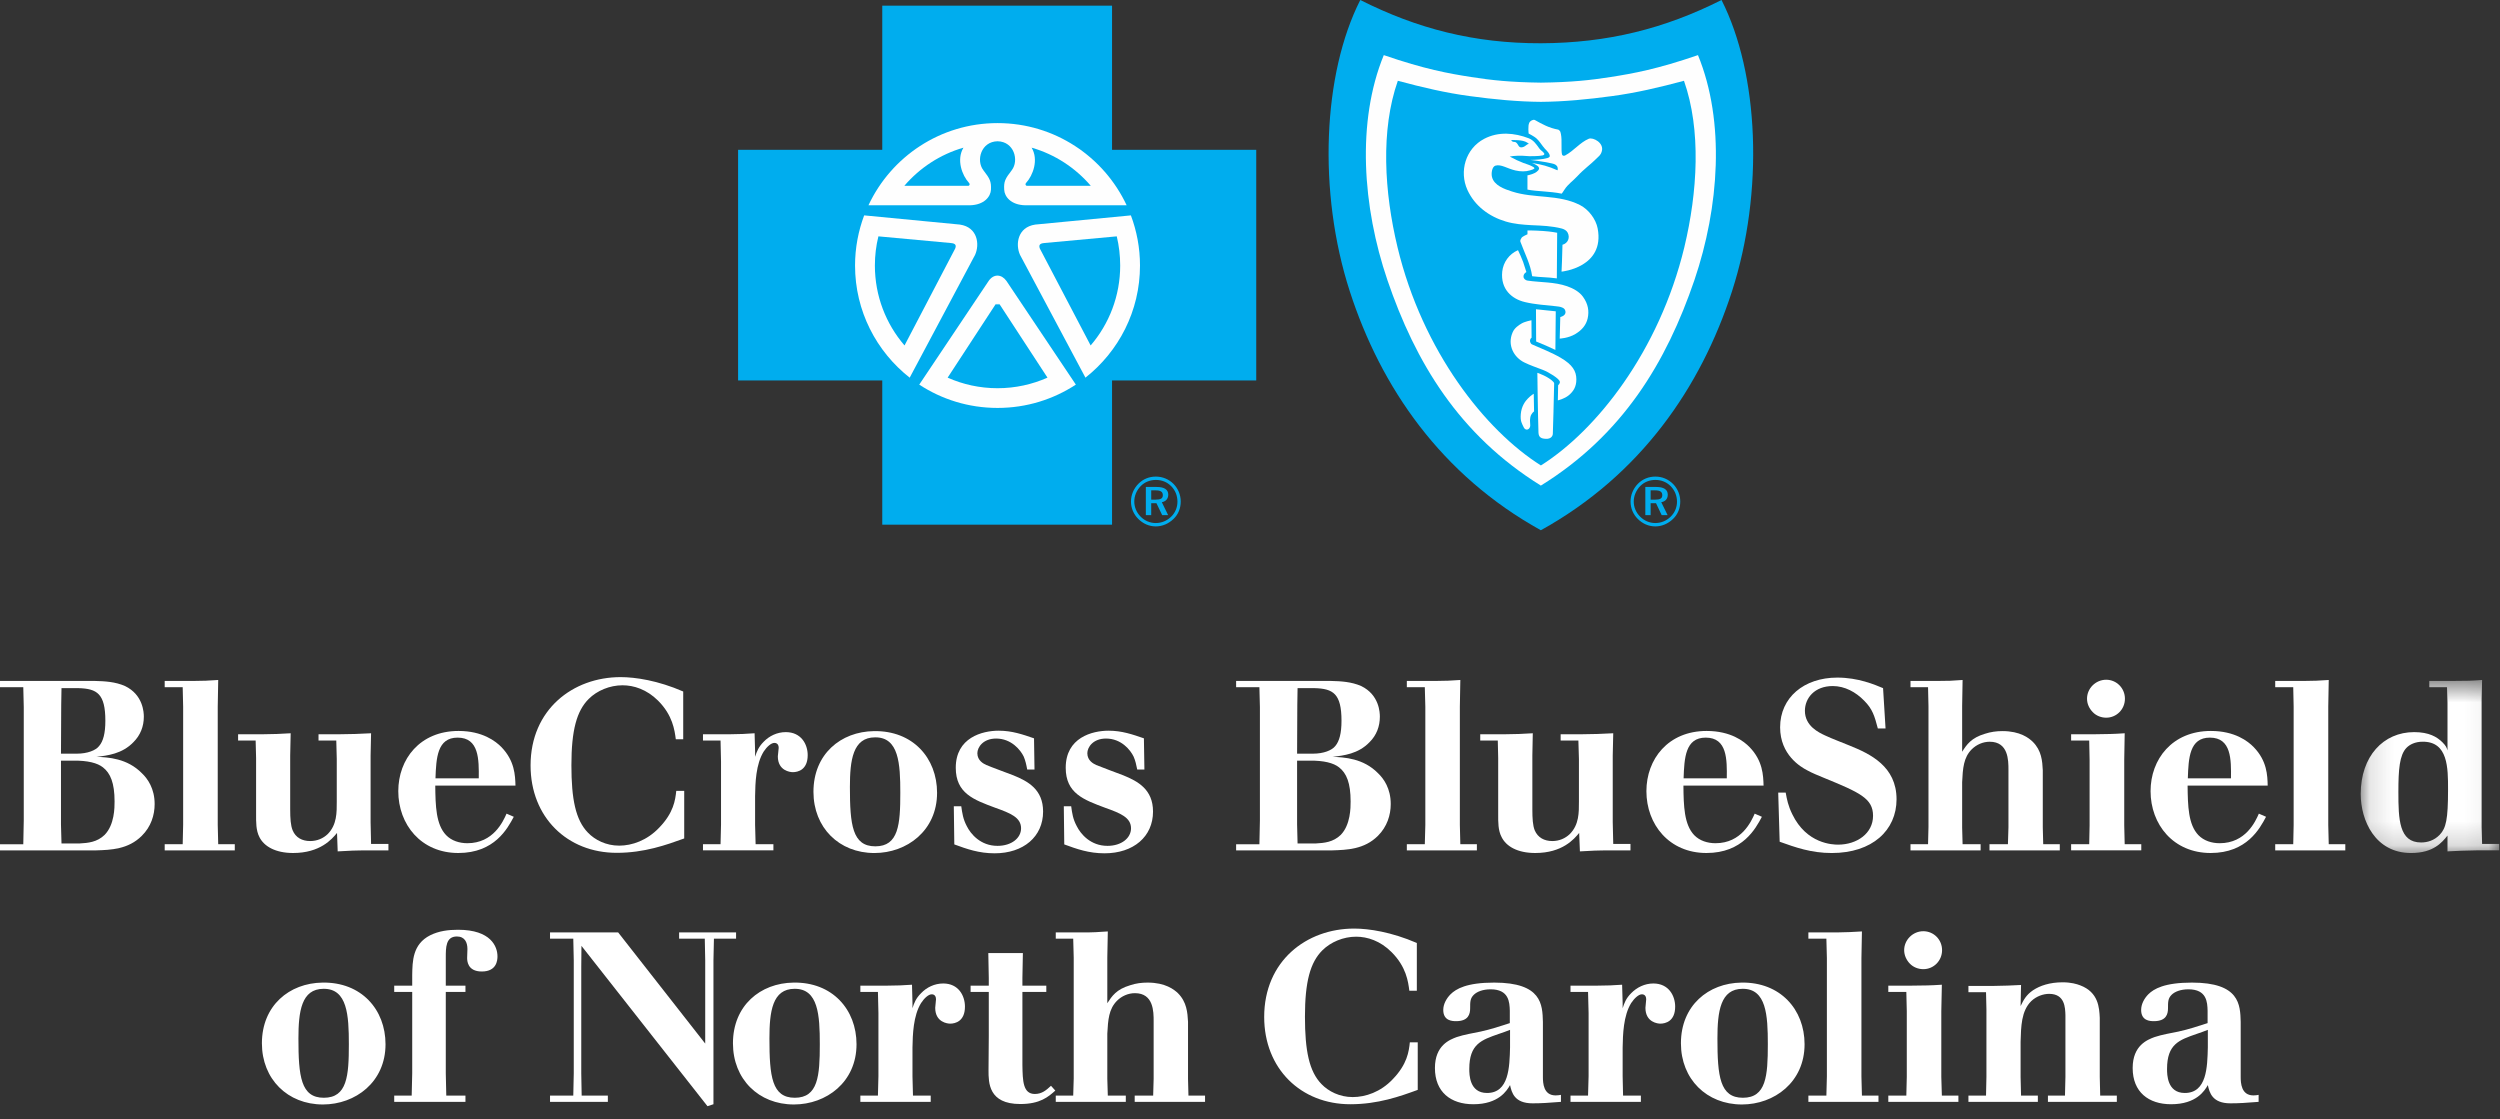 <?xml version="1.0" encoding="UTF-8"?>
<svg width="105px" height="47px" viewBox="0 0 105 47" version="1.1" xmlns="http://www.w3.org/2000/svg" xmlns:xlink="http://www.w3.org/1999/xlink">
    <rect x="0" y="0" width="105" height="47" fill="#333333" stroke="none"/>
    <!-- Generator: Sketch 61.2 (89653) - https://sketch.com -->
    <title>centered-inverse-blue</title>
    <desc>Created with Sketch.</desc>
    <defs>
        <polygon id="path-1" points="0.123 0.559 5.938 0.559 5.938 7.827 0.123 7.827"></polygon>
    </defs>
    <g id="ID-Card" stroke="none" stroke-width="1" fill="none" fill-rule="evenodd">
        <g id="centered-inverse-blue">
            <path d="M2.561,31.947 L2.561,34.628 L2.583,35.425 L3.346,35.425 C3.699,35.405 4.075,35.373 4.394,35.065 C4.812,34.639 4.812,33.914 4.812,33.661 C4.812,32.884 4.637,32.473 4.324,32.229 C4.092,32.046 3.689,31.939 3.076,31.947 L2.561,31.947 Z M2.583,28.902 L2.571,29.599 L2.561,31.654 L3.228,31.654 C3.67,31.654 4.023,31.516 4.163,31.333 C4.336,31.131 4.425,30.797 4.425,30.273 C4.425,29.133 4.075,28.924 3.297,28.902 L2.583,28.902 Z M2.79776202e-14,28.6 L3.993,28.6 C4.394,28.61 4.839,28.632 5.252,28.814 C6.021,29.186 6.041,29.94 6.041,30.102 C6.041,30.506 5.899,30.877 5.605,31.17 C5.13,31.666 4.506,31.735 4.053,31.787 C4.547,31.806 5.341,31.848 5.957,32.473 C6.2,32.703 6.495,33.117 6.495,33.77 C6.495,34.237 6.342,34.722 5.957,35.103 C5.385,35.676 4.656,35.696 4.033,35.716 L2.79776202e-14,35.716 L2.79776202e-14,35.458 L0.978,35.458 L0.998,34.458 L0.998,29.698 L0.978,28.863 L2.79776202e-14,28.863 L2.79776202e-14,28.6 Z" id="Fill-1" fill="#FFFFFF"></path>
            <path d="M8.105,28.6 C8.581,28.593 8.722,28.593 9.165,28.559 L9.145,29.679 L9.145,34.65 L9.165,35.457 L9.861,35.457 L9.861,35.716 L6.917,35.716 L6.917,35.457 L7.673,35.457 L7.692,34.65 L7.692,29.679 L7.673,28.862 L6.917,28.862 L6.917,28.6 L8.105,28.6 Z" id="Fill-3" fill="#FFFFFF"></path>
            <path d="M11.031,30.839 C11.553,30.83 11.714,30.83 12.208,30.797 L12.188,31.735 L12.188,33.992 C12.188,34.377 12.208,34.669 12.29,34.871 C12.418,35.182 12.692,35.324 13.026,35.324 C13.319,35.324 13.572,35.214 13.763,35.032 C14.155,34.638 14.144,34.116 14.144,33.669 L14.144,31.877 L14.124,31.101 L13.378,31.101 L13.378,30.839 L14.245,30.839 C14.828,30.83 15.002,30.83 15.585,30.797 L15.565,31.735 L15.565,34.53 L15.585,35.445 L16.314,35.445 L16.314,35.716 L15.545,35.716 C14.9,35.716 14.669,35.729 14.183,35.758 L14.155,34.983 C13.941,35.244 13.449,35.826 12.31,35.826 C11.566,35.826 11.09,35.546 10.897,35.161 C10.747,34.879 10.756,34.515 10.756,34.215 L10.756,31.837 L10.737,31.101 L10,31.101 L10,30.839 L11.031,30.839 Z" id="Fill-5" fill="#FFFFFF"></path>
            <path d="M20.108,32.691 C20.116,31.906 20.126,30.98 19.219,30.98 C18.363,30.98 18.32,31.837 18.29,32.691 L20.108,32.691 Z M21.579,34.305 C21.315,34.799 20.773,35.826 19.248,35.826 C17.683,35.826 16.728,34.628 16.728,33.228 C16.728,31.888 17.633,30.7 19.26,30.7 C20.264,30.7 20.82,31.131 21.064,31.382 C21.617,31.957 21.637,32.563 21.65,32.995 L18.281,32.995 C18.29,33.852 18.31,34.628 18.735,35.074 C18.966,35.315 19.302,35.415 19.631,35.415 C20.718,35.415 21.132,34.501 21.275,34.173 L21.579,34.305 Z" id="Fill-7" fill="#FFFFFF"></path>
            <path d="M28.737,35.215 C27.989,35.485 27.064,35.819 25.903,35.819 C23.827,35.819 22.284,34.327 22.284,32.148 C22.284,29.801 24.062,28.439 26.065,28.439 C26.681,28.439 27.629,28.579 28.695,29.043 L28.695,31.049 L28.384,31.049 C28.334,30.667 28.252,30.039 27.639,29.427 C27.163,28.955 26.621,28.782 26.146,28.782 C25.613,28.782 25.077,29.003 24.725,29.356 C24.221,29.86 23.999,30.667 23.999,32.139 C23.999,33.558 24.173,34.439 24.696,34.974 C24.986,35.275 25.45,35.517 26.005,35.517 C26.537,35.517 27.172,35.305 27.688,34.76 C28.294,34.134 28.362,33.601 28.403,33.217 L28.737,33.217 L28.737,35.215 Z" id="Fill-9" fill="#FFFFFF"></path>
            <path d="M31.736,35.457 L32.483,35.457 L32.483,35.715 L29.525,35.715 L29.525,35.457 L30.263,35.457 L30.283,34.638 L30.283,31.989 L30.263,31.101 L29.525,31.101 L29.525,30.839 L30.655,30.839 C31.121,30.83 31.273,30.83 31.693,30.797 L31.714,31.564 L31.714,31.786 C31.785,31.564 31.857,31.372 32.076,31.152 C32.311,30.909 32.639,30.749 33.003,30.749 C33.651,30.749 33.923,31.261 33.923,31.715 C33.923,32.33 33.519,32.431 33.297,32.431 C33.196,32.431 32.669,32.379 32.669,31.766 C32.669,31.715 32.705,31.463 32.705,31.411 C32.705,31.202 32.55,31.202 32.523,31.202 C32.389,31.202 32.209,31.362 32.076,31.564 C31.743,32.097 31.723,32.884 31.714,33.438 L31.714,34.638 L31.736,35.457 Z" id="Fill-11" fill="#FFFFFF"></path>
            <path d="M35.696,33.056 C35.696,34.638 35.796,35.546 36.764,35.546 C37.742,35.546 37.813,34.629 37.813,33.298 C37.813,32.078 37.753,30.959 36.754,30.969 C35.818,30.969 35.696,31.927 35.696,33.056 M39.357,33.298 C39.357,34.89 38.086,35.827 36.725,35.827 C35.24,35.827 34.165,34.759 34.165,33.256 C34.165,31.673 35.311,30.727 36.704,30.707 C38.338,30.678 39.357,31.837 39.357,33.298" id="Fill-13" fill="#FFFFFF"></path>
            <path d="M40.373,33.862 C40.415,34.154 40.446,34.396 40.606,34.699 C40.766,35.022 41.178,35.526 41.894,35.526 C42.492,35.526 42.885,35.193 42.885,34.79 C42.885,34.333 42.441,34.154 41.795,33.924 C40.9,33.591 40.142,33.321 40.142,32.246 C40.142,30.98 41.253,30.689 41.947,30.689 C42.502,30.689 42.956,30.847 43.429,31.01 L43.449,32.321 L43.143,32.321 C43.107,32.119 43.065,31.939 42.996,31.776 C42.865,31.503 42.479,31.019 41.837,31.019 C41.293,31.019 41.049,31.383 41.049,31.636 C41.049,31.947 41.312,32.077 41.424,32.129 C41.582,32.2 42.379,32.493 42.56,32.563 C43.176,32.814 43.81,33.155 43.81,34.086 C43.81,35.142 42.984,35.839 41.774,35.839 C41.111,35.839 40.606,35.658 40.081,35.465 L40.06,33.862 L40.373,33.862 Z" id="Fill-15" fill="#FFFFFF"></path>
            <path d="M44.99,33.862 C45.029,34.154 45.061,34.396 45.224,34.699 C45.384,35.022 45.797,35.526 46.514,35.526 C47.108,35.526 47.503,35.193 47.503,34.79 C47.503,34.333 47.055,34.154 46.41,33.924 C45.52,33.591 44.76,33.321 44.76,32.246 C44.76,30.98 45.868,30.689 46.565,30.689 C47.117,30.689 47.571,30.847 48.044,31.01 L48.065,32.321 L47.764,32.321 C47.725,32.119 47.683,31.939 47.611,31.776 C47.479,31.503 47.098,31.019 46.452,31.019 C45.909,31.019 45.668,31.383 45.668,31.636 C45.668,31.947 45.927,32.077 46.038,32.129 C46.202,32.2 46.995,32.493 47.177,32.563 C47.792,32.814 48.427,33.155 48.427,34.086 C48.427,35.142 47.602,35.839 46.391,35.839 C45.726,35.839 45.224,35.658 44.699,35.465 L44.68,33.862 L44.99,33.862 Z" id="Fill-17" fill="#FFFFFF"></path>
            <path d="M54.478,31.947 L54.478,34.628 L54.498,35.425 L55.265,35.425 C55.62,35.405 55.992,35.373 56.312,35.065 C56.726,34.639 56.726,33.914 56.726,33.661 C56.726,32.884 56.554,32.473 56.241,32.229 C56.01,32.046 55.608,31.939 54.994,31.947 L54.478,31.947 Z M54.498,28.902 L54.487,29.599 L54.478,31.654 L55.145,31.654 C55.587,31.654 55.939,31.516 56.082,31.333 C56.253,31.131 56.343,30.797 56.343,30.273 C56.343,29.133 55.992,28.924 55.215,28.902 L54.498,28.902 Z M51.917,28.6 L55.909,28.6 C56.312,28.61 56.756,28.632 57.171,28.814 C57.937,29.186 57.954,29.94 57.954,30.102 C57.954,30.506 57.817,30.877 57.522,31.17 C57.049,31.666 56.424,31.735 55.969,31.787 C56.461,31.806 57.261,31.848 57.875,32.473 C58.118,32.703 58.411,33.117 58.411,33.77 C58.411,34.237 58.256,34.722 57.875,35.103 C57.301,35.676 56.574,35.696 55.948,35.716 L51.917,35.716 L51.917,35.458 L52.895,35.458 L52.916,34.458 L52.916,29.698 L52.895,28.863 L51.917,28.863 L51.917,28.6 Z" id="Fill-19" fill="#FFFFFF"></path>
            <path d="M60.274,28.6 C60.751,28.593 60.891,28.593 61.334,28.559 L61.314,29.679 L61.314,34.65 L61.334,35.457 L62.029,35.457 L62.029,35.716 L59.087,35.716 L59.087,35.457 L59.842,35.457 L59.864,34.65 L59.864,29.679 L59.842,28.862 L59.087,28.862 L59.087,28.6 L60.274,28.6 Z" id="Fill-21" fill="#FFFFFF"></path>
            <path d="M63.201,30.839 C63.723,30.83 63.885,30.83 64.377,30.797 L64.359,31.735 L64.359,33.992 C64.359,34.377 64.377,34.669 64.457,34.871 C64.589,35.182 64.862,35.324 65.196,35.324 C65.488,35.324 65.737,35.214 65.93,35.032 C66.325,34.638 66.315,34.116 66.315,33.669 L66.315,31.877 L66.292,31.101 L65.547,31.101 L65.547,30.839 L66.414,30.839 C66.999,30.83 67.171,30.83 67.756,30.797 L67.735,31.735 L67.735,34.53 L67.756,35.445 L68.48,35.445 L68.48,35.716 L67.712,35.716 C67.069,35.716 66.837,35.729 66.356,35.758 L66.325,34.983 C66.111,35.244 65.619,35.826 64.48,35.826 C63.732,35.826 63.261,35.546 63.069,35.161 C62.916,34.879 62.924,34.515 62.924,34.215 L62.924,31.837 L62.907,31.101 L62.17,31.101 L62.17,30.839 L63.201,30.839 Z" id="Fill-23" fill="#FFFFFF"></path>
            <path d="M72.525,32.691 C72.535,31.906 72.548,30.98 71.64,30.98 C70.78,30.98 70.741,31.837 70.711,32.691 L72.525,32.691 Z M73.999,34.305 C73.738,34.799 73.193,35.826 71.67,35.826 C70.106,35.826 69.149,34.628 69.149,33.228 C69.149,31.888 70.057,30.7 71.678,30.7 C72.689,30.7 73.243,31.131 73.485,31.382 C74.039,31.957 74.057,32.563 74.07,32.995 L70.704,32.995 C70.711,33.852 70.733,34.628 71.155,35.074 C71.387,35.315 71.719,35.415 72.052,35.415 C73.142,35.415 73.553,34.501 73.697,34.173 L73.999,34.305 Z" id="Fill-25" fill="#FFFFFF"></path>
            <path d="M74.999,33.288 C75.051,33.581 75.102,33.842 75.274,34.194 C75.877,35.445 76.976,35.475 77.199,35.475 C77.993,35.475 78.668,35.001 78.668,34.265 C78.668,33.532 78.114,33.288 76.592,32.664 C76.35,32.563 76.119,32.473 75.897,32.35 C75.631,32.211 74.765,31.707 74.765,30.546 C74.765,29.297 75.767,28.459 77.166,28.459 C78.044,28.459 78.731,28.752 79.089,28.902 L79.193,30.595 L78.869,30.595 C78.731,30.071 78.648,29.782 78.295,29.428 C77.944,29.067 77.479,28.814 76.976,28.814 C76.209,28.814 75.806,29.325 75.806,29.853 C75.806,30.496 76.392,30.766 76.651,30.888 C76.995,31.048 77.337,31.17 77.68,31.313 C78.557,31.666 79.655,32.19 79.655,33.57 C79.655,34.871 78.638,35.827 76.934,35.827 C76.067,35.827 75.401,35.587 74.746,35.353 L74.685,33.288 L74.999,33.288 Z" id="Fill-27" fill="#FFFFFF"></path>
            <path d="M81.341,28.6 C81.855,28.6 81.976,28.593 82.429,28.559 L82.41,29.658 L82.41,31.574 C82.601,31.272 82.792,30.991 83.365,30.819 C83.608,30.739 83.85,30.706 84.101,30.706 C84.849,30.706 85.213,30.998 85.374,31.153 C85.748,31.522 85.778,31.966 85.797,32.35 L85.797,34.749 L85.815,35.457 L86.511,35.457 L86.511,35.716 L83.559,35.716 L83.559,35.457 L84.333,35.457 L84.355,34.749 L84.355,32.329 C84.355,31.938 84.355,31.153 83.567,31.153 C83.286,31.153 83.014,31.272 82.811,31.473 C82.47,31.815 82.437,32.271 82.41,32.854 L82.41,34.749 L82.429,35.457 L83.186,35.457 L83.186,35.716 L80.241,35.716 L80.241,35.457 L80.978,35.457 L80.996,34.741 L80.996,29.658 L80.978,28.862 L80.241,28.862 L80.241,28.6 L81.341,28.6 Z" id="Fill-29" fill="#FFFFFF"></path>
            <path d="M87.655,29.346 C87.655,28.912 88.017,28.549 88.461,28.549 C88.892,28.549 89.247,28.901 89.247,29.346 C89.247,29.793 88.892,30.143 88.461,30.143 C88.25,30.143 88.039,30.061 87.898,29.911 C87.747,29.759 87.655,29.559 87.655,29.346 L87.655,29.346 Z M87.957,30.839 C88.541,30.831 88.742,30.831 89.237,30.797 L89.218,31.907 L89.218,34.669 L89.237,35.457 L89.934,35.457 L89.934,35.715 L86.987,35.715 L86.987,35.457 L87.747,35.457 L87.763,34.669 L87.763,31.907 L87.747,31.101 L86.987,31.101 L86.987,30.839 L87.957,30.839 Z" id="Fill-31" fill="#FFFFFF"></path>
            <path d="M93.701,32.691 C93.71,31.906 93.722,30.98 92.815,30.98 C91.958,30.98 91.917,31.837 91.889,32.691 L93.701,32.691 Z M95.174,34.305 C94.912,34.799 94.368,35.826 92.847,35.826 C91.282,35.826 90.324,34.628 90.324,33.228 C90.324,31.888 91.233,30.7 92.856,30.7 C93.863,30.7 94.416,31.131 94.659,31.382 C95.215,31.957 95.233,32.563 95.243,32.995 L91.879,32.995 C91.889,33.852 91.906,34.628 92.331,35.074 C92.564,35.315 92.896,35.415 93.227,35.415 C94.318,35.415 94.73,34.501 94.872,34.173 L95.174,34.305 Z" id="Fill-33" fill="#FFFFFF"></path>
            <path d="M96.748,28.6 C97.222,28.593 97.365,28.593 97.807,28.559 L97.787,29.679 L97.787,34.65 L97.807,35.457 L98.503,35.457 L98.503,35.716 L95.559,35.716 L95.559,35.457 L96.316,35.457 L96.333,34.65 L96.333,29.679 L96.316,28.862 L95.559,28.862 L95.559,28.6 L96.748,28.6 Z" id="Fill-35" fill="#FFFFFF"></path>
            <g id="Group-39" transform="translate(99.027, 28)">
                <mask id="mask-2" fill="white">
                    <use xlink:href="#path-1"></use>
                </mask>
                <g id="Clip-38"></g>
                <path d="M2.043,3.411 C1.754,3.715 1.705,4.309 1.705,5.257 C1.705,6.418 1.732,7.384 2.66,7.384 C2.914,7.384 3.205,7.305 3.438,7.064 C3.708,6.78 3.791,6.427 3.791,5.155 C3.791,4.247 3.791,3.141 2.721,3.152 C2.408,3.152 2.178,3.271 2.043,3.411 L2.043,3.411 Z M4.004,0.599 C4.588,0.599 4.767,0.593 5.221,0.559 L5.201,1.376 L5.201,6.741 L5.221,7.445 L5.939,7.445 L5.939,7.715 L4.99,7.715 C4.424,7.729 4.245,7.729 3.768,7.758 L3.768,7.094 C3.537,7.384 3.175,7.827 2.238,7.827 C0.727,7.827 0.123,6.457 0.123,5.349 C0.123,3.766 1.071,2.749 2.367,2.749 C2.993,2.749 3.326,2.949 3.558,3.179 C3.7,3.322 3.732,3.393 3.768,3.516 L3.768,1.519 L3.747,0.862 L3.003,0.862 L3.003,0.599 L4.004,0.599 Z" id="Fill-37" fill="#FFFFFF" mask="url(#mask-2)"></path>
            </g>
            <path d="M12.534,43.617 C12.534,45.201 12.634,46.106 13.6,46.106 C14.581,46.106 14.652,45.19 14.652,43.859 C14.652,42.642 14.59,41.523 13.591,41.53 C12.655,41.53 12.534,42.486 12.534,43.617 M16.192,43.859 C16.192,45.45 14.924,46.388 13.561,46.388 C12.08,46.388 11,45.322 11,43.818 C11,42.236 12.15,41.288 13.543,41.269 C15.176,41.24 16.192,42.399 16.192,43.859" id="Fill-40" fill="#FFFFFF"></path>
            <path d="M19.632,39.859 C19.632,39.583 19.523,39.332 19.188,39.332 C18.723,39.332 18.723,39.795 18.723,40.21 L18.723,41.397 L19.549,41.397 L19.549,41.662 L18.723,41.662 L18.723,45.079 L18.744,46.014 L19.549,46.014 L19.549,46.278 L16.557,46.278 L16.557,46.014 L17.291,46.014 L17.313,45.079 L17.313,41.662 L16.557,41.662 L16.557,41.397 L17.313,41.397 L17.313,40.946 C17.324,40.381 17.324,39.657 18.067,39.282 C18.431,39.1 18.834,39.05 19.237,39.05 C20.622,39.05 20.894,39.758 20.894,40.169 C20.894,40.333 20.861,40.803 20.236,40.803 C19.62,40.803 19.62,40.333 19.62,40.23 L19.632,39.859 Z" id="Fill-42" fill="#FFFFFF"></path>
            <polygon id="Fill-44" fill="#FFFFFF" points="23.101 39.162 25.963 39.162 29.619 43.83 29.619 40.333 29.601 39.424 28.523 39.424 28.523 39.162 30.915 39.162 30.915 39.424 29.985 39.424 29.965 40.333 29.965 46.378 29.714 46.46 24.421 39.726 24.413 40.613 24.413 45.079 24.43 46.014 25.53 46.014 25.53 46.278 23.101 46.278 23.101 46.014 24.078 46.014 24.098 45.079 24.098 40.333 24.078 39.424 23.101 39.424"></polygon>
            <path d="M32.316,43.617 C32.316,45.201 32.417,46.106 33.381,46.106 C34.36,46.106 34.432,45.19 34.432,43.859 C34.432,42.642 34.37,41.523 33.374,41.53 C32.438,41.53 32.316,42.486 32.316,43.617 M35.974,43.859 C35.974,45.45 34.706,46.388 33.343,46.388 C31.86,46.388 30.784,45.322 30.784,43.818 C30.784,42.236 31.931,41.288 33.325,41.269 C34.958,41.24 35.974,42.399 35.974,43.859" id="Fill-46" fill="#FFFFFF"></path>
            <path d="M38.345,46.014 L39.09,46.014 L39.09,46.278 L36.135,46.278 L36.135,46.014 L36.873,46.014 L36.894,45.201 L36.894,42.547 L36.873,41.662 L36.135,41.662 L36.135,41.397 L37.265,41.397 C37.731,41.39 37.878,41.39 38.304,41.358 L38.324,42.127 L38.324,42.346 C38.392,42.127 38.465,41.933 38.686,41.713 C38.917,41.47 39.249,41.306 39.615,41.306 C40.259,41.306 40.528,41.823 40.528,42.279 C40.528,42.89 40.127,42.993 39.906,42.993 C39.805,42.993 39.279,42.942 39.279,42.328 C39.279,42.279 39.312,42.024 39.312,41.974 C39.312,41.761 39.161,41.761 39.131,41.761 C38.997,41.761 38.818,41.923 38.686,42.127 C38.356,42.658 38.334,43.447 38.324,44.001 L38.324,45.201 L38.345,46.014 Z" id="Fill-48" fill="#FFFFFF"></path>
            <path d="M41.509,40.028 L42.961,40.028 L42.941,41.075 L42.941,41.397 L43.945,41.397 L43.945,41.662 L42.941,41.662 L42.941,44.736 C42.953,45.39 42.961,45.947 43.464,45.947 C43.765,45.947 43.945,45.784 44.142,45.603 L44.323,45.805 C44.03,46.067 43.685,46.369 42.851,46.369 C41.518,46.369 41.518,45.472 41.518,44.959 L41.529,43.516 L41.529,41.662 L40.765,41.662 L40.765,41.397 L41.529,41.397 L41.529,41.075 L41.509,40.028 Z" id="Fill-50" fill="#FFFFFF"></path>
            <path d="M45.438,39.162 C45.953,39.162 46.076,39.15 46.528,39.12 L46.507,40.22 L46.507,42.135 C46.702,41.834 46.889,41.551 47.465,41.381 C47.707,41.298 47.95,41.269 48.201,41.269 C48.949,41.269 49.313,41.562 49.473,41.713 C49.845,42.085 49.876,42.531 49.897,42.911 L49.897,45.309 L49.915,46.014 L50.612,46.014 L50.612,46.278 L47.657,46.278 L47.657,46.014 L48.433,46.014 L48.453,45.309 L48.453,42.889 C48.453,42.495 48.453,41.713 47.667,41.713 C47.385,41.713 47.111,41.834 46.913,42.033 C46.569,42.38 46.538,42.832 46.507,43.415 L46.507,45.309 L46.528,46.014 L47.284,46.014 L47.284,46.278 L44.342,46.278 L44.342,46.014 L45.075,46.014 L45.096,45.301 L45.096,40.22 L45.075,39.424 L44.342,39.424 L44.342,39.162 L45.438,39.162 Z" id="Fill-52" fill="#FFFFFF"></path>
            <path d="M59.545,45.775 C58.801,46.047 57.875,46.378 56.715,46.378 C54.638,46.378 53.096,44.887 53.096,42.712 C53.096,40.362 54.869,39 56.875,39 C57.491,39 58.438,39.143 59.507,39.605 L59.507,41.61 L59.192,41.61 C59.144,41.229 59.063,40.605 58.446,39.989 C57.974,39.516 57.432,39.341 56.957,39.341 C56.421,39.341 55.888,39.565 55.536,39.917 C55.031,40.422 54.808,41.229 54.808,42.7 C54.808,44.123 54.982,44.998 55.504,45.533 C55.795,45.836 56.26,46.077 56.813,46.077 C57.35,46.077 57.987,45.867 58.499,45.323 C59.103,44.697 59.174,44.163 59.213,43.779 L59.545,43.779 L59.545,45.775 Z" id="Fill-54" fill="#FFFFFF"></path>
            <path d="M63.422,43.254 C63.262,43.314 63.11,43.375 62.945,43.426 C62.222,43.678 61.71,43.849 61.71,44.895 C61.71,45.118 61.71,45.905 62.454,45.905 C63.38,45.905 63.401,44.816 63.422,43.99 L63.422,43.254 Z M64.802,45.229 C64.802,45.484 64.822,46.007 65.336,46.007 C65.418,46.007 65.486,45.997 65.56,45.984 L65.56,46.278 C65.034,46.32 64.733,46.34 64.368,46.34 C63.602,46.34 63.491,45.885 63.422,45.574 C63.29,45.805 62.945,46.378 61.881,46.378 C60.932,46.378 60.267,45.866 60.267,44.858 C60.267,43.901 60.89,43.666 61.182,43.557 C61.515,43.447 61.86,43.395 62.191,43.325 C62.605,43.234 63.011,43.103 63.412,42.971 L63.412,42.447 C63.401,42.095 63.38,41.551 62.605,41.551 C62.274,41.551 62.031,41.652 61.9,41.781 C61.746,41.933 61.746,42.075 61.746,42.347 C61.746,42.59 61.676,42.889 61.155,42.889 C60.991,42.889 60.617,42.873 60.617,42.418 C60.617,42.163 60.761,41.923 60.922,41.761 C61.155,41.531 61.598,41.269 62.756,41.269 C64.762,41.269 64.782,42.197 64.802,42.92 L64.802,45.229 Z" id="Fill-56" fill="#FFFFFF"></path>
            <path d="M68.169,46.014 L68.917,46.014 L68.917,46.278 L65.961,46.278 L65.961,46.014 L66.698,46.014 L66.721,45.201 L66.721,42.547 L66.698,41.662 L65.961,41.662 L65.961,41.397 L67.09,41.397 C67.556,41.39 67.706,41.39 68.129,41.358 L68.151,42.127 L68.151,42.346 C68.221,42.127 68.29,41.933 68.51,41.713 C68.747,41.47 69.079,41.306 69.44,41.306 C70.086,41.306 70.357,41.823 70.357,42.279 C70.357,42.89 69.955,42.993 69.732,42.993 C69.633,42.993 69.108,42.942 69.108,42.328 C69.108,42.279 69.14,42.024 69.14,41.974 C69.14,41.761 68.987,41.761 68.958,41.761 C68.824,41.761 68.645,41.923 68.51,42.127 C68.181,42.658 68.161,43.447 68.151,44.001 L68.151,45.201 L68.169,46.014 Z" id="Fill-58" fill="#FFFFFF"></path>
            <path d="M72.132,43.617 C72.132,45.201 72.233,46.106 73.201,46.106 C74.18,46.106 74.249,45.19 74.249,43.859 C74.249,42.642 74.188,41.523 73.19,41.53 C72.255,41.53 72.132,42.486 72.132,43.617 M75.792,43.859 C75.792,45.45 74.519,46.388 73.16,46.388 C71.679,46.388 70.599,45.322 70.599,43.818 C70.599,42.236 71.748,41.288 73.14,41.269 C74.772,41.24 75.792,42.399 75.792,43.859" id="Fill-60" fill="#FFFFFF"></path>
            <path d="M77.143,39.162 C77.617,39.15 77.757,39.15 78.201,39.12 L78.18,40.241 L78.18,45.211 L78.201,46.014 L78.896,46.014 L78.896,46.278 L75.952,46.278 L75.952,46.014 L76.708,46.014 L76.729,45.211 L76.729,40.241 L76.708,39.424 L75.952,39.424 L75.952,39.162 L77.143,39.162 Z" id="Fill-62" fill="#FFFFFF"></path>
            <path d="M79.975,39.906 C79.975,39.475 80.34,39.111 80.779,39.111 C81.215,39.111 81.567,39.463 81.567,39.906 C81.567,40.352 81.215,40.705 80.779,40.705 C80.568,40.705 80.358,40.623 80.214,40.473 C80.066,40.321 79.975,40.117 79.975,39.906 L79.975,39.906 Z M80.277,41.397 C80.862,41.391 81.064,41.391 81.558,41.358 L81.535,42.468 L81.535,45.229 L81.558,46.014 L82.253,46.014 L82.253,46.278 L79.309,46.278 L79.309,46.014 L80.066,46.014 L80.085,45.229 L80.085,42.468 L80.066,41.662 L79.309,41.662 L79.309,41.397 L80.277,41.397 Z" id="Fill-64" fill="#FFFFFF"></path>
            <path d="M88.208,46.014 L88.907,46.014 L88.907,46.278 L86.013,46.278 L86.013,46.014 L86.729,46.014 L86.748,45.229 L86.748,42.641 C86.738,42.328 86.729,41.742 86.064,41.742 C85.813,41.742 85.526,41.844 85.314,42.046 C84.892,42.459 84.884,43.112 84.865,43.758 L84.865,45.229 L84.884,46.014 L85.59,46.014 L85.59,46.278 L82.674,46.278 L82.674,46.014 L83.413,46.014 L83.43,45.229 L83.43,42.399 L83.413,41.673 L82.674,41.673 L82.674,41.409 L83.713,41.409 C84.259,41.397 84.4,41.397 84.884,41.369 L84.865,42.255 C84.994,41.993 85.095,41.792 85.388,41.59 C85.679,41.397 86.093,41.257 86.629,41.257 C86.989,41.257 87.221,41.329 87.363,41.382 C88.141,41.673 88.169,42.328 88.19,42.75 L88.19,45.229 L88.208,46.014 Z" id="Fill-66" fill="#FFFFFF"></path>
            <path d="M92.729,43.254 C92.57,43.314 92.417,43.375 92.255,43.426 C91.529,43.678 91.016,43.849 91.016,44.895 C91.016,45.118 91.016,45.905 91.761,45.905 C92.689,45.905 92.709,44.816 92.729,43.99 L92.729,43.254 Z M94.109,45.229 C94.109,45.484 94.13,46.007 94.643,46.007 C94.725,46.007 94.797,45.997 94.862,45.984 L94.862,46.278 C94.341,46.32 94.04,46.34 93.677,46.34 C92.91,46.34 92.798,45.885 92.729,45.574 C92.597,45.805 92.255,46.378 91.185,46.378 C90.24,46.378 89.572,45.866 89.572,44.858 C89.572,43.901 90.199,43.666 90.491,43.557 C90.823,43.447 91.166,43.395 91.498,43.325 C91.913,43.234 92.314,43.103 92.719,42.971 L92.719,42.447 C92.709,42.095 92.689,41.551 91.913,41.551 C91.581,41.551 91.338,41.652 91.208,41.781 C91.056,41.933 91.056,42.075 91.056,42.347 C91.056,42.59 90.986,42.889 90.461,42.889 C90.299,42.889 89.928,42.873 89.928,42.418 C89.928,42.163 90.069,41.923 90.229,41.761 C90.461,41.531 90.905,41.269 92.063,41.269 C94.067,41.269 94.09,42.197 94.109,42.92 L94.109,45.229 Z" id="Fill-68" fill="#FFFFFF"></path>
            <polygon id="Fill-70" fill="#00ADEE" points="46.706 22.036 46.706 15.979 52.762 15.979 52.762 6.292 46.706 6.292 46.706 0.238 37.055 0.238 37.055 6.292 31 6.292 31 15.979 37.055 15.979 37.055 22.036"></polygon>
            <path d="M36.296,9.046 L40.312,9.432 C41.065,9.54 41.153,10.269 40.953,10.705 L38.203,15.87 L38.208,15.863 C36.811,14.765 35.912,13.065 35.912,11.153 C35.912,10.411 36.05,9.7 36.296,9.042 L36.296,9.046 Z" id="Fill-72" fill="#FEFEFE"></path>
            <path d="M36.893,9.927 L39.932,10.207 C40.152,10.224 40.168,10.317 40.115,10.444 L37.99,14.509 C37.213,13.608 36.745,12.432 36.745,11.153 C36.745,10.73 36.795,10.32 36.893,9.927" id="Fill-74" fill="#00ADEE"></path>
            <path d="M47.499,9.046 L43.483,9.432 C42.732,9.54 42.643,10.269 42.841,10.705 L45.593,15.87 L45.587,15.863 C46.982,14.765 47.88,13.065 47.88,11.153 C47.88,10.411 47.743,9.7 47.496,9.042 L47.499,9.046 Z" id="Fill-76" fill="#FEFEFE"></path>
            <path d="M41.898,5.17 C39.496,5.17 37.429,6.583 36.475,8.622 L40.734,8.622 C41.342,8.608 41.609,8.254 41.621,7.963 C41.635,7.621 41.581,7.512 41.299,7.146 C40.988,6.739 41.202,5.945 41.898,5.933 C42.594,5.945 42.806,6.739 42.496,7.146 C42.214,7.512 42.157,7.621 42.176,7.963 C42.186,8.254 42.454,8.608 43.06,8.622 L47.319,8.622 C46.364,6.583 44.297,5.17 41.898,5.17" id="Fill-78" fill="#FEFEFE"></path>
            <path d="M46.904,9.927 L43.86,10.207 C43.644,10.224 43.627,10.317 43.676,10.444 L45.807,14.509 C46.581,13.608 47.048,12.432 47.048,11.153 C47.048,10.73 46.998,10.32 46.904,9.927" id="Fill-80" fill="#00ADEE"></path>
            <path d="M43.328,6.202 C43.63,6.708 43.386,7.366 43.098,7.679 C43.047,7.732 43.073,7.789 43.121,7.805 L45.814,7.805 C45.168,7.051 44.309,6.483 43.328,6.202" id="Fill-82" fill="#00ADEE"></path>
            <path d="M41.898,17.133 C43.113,17.133 44.242,16.773 45.187,16.153 L45.187,16.156 L42.269,11.797 C42.066,11.515 41.74,11.489 41.525,11.797 L38.607,16.156 L38.607,16.153 C39.551,16.773 40.681,17.133 41.898,17.133" id="Fill-84" fill="#FEFEFE"></path>
            <path d="M64.716,22.27 C68.9,19.955 71.435,16.276 72.743,12.238 C74.097,8.047 73.873,3.09 72.304,-7.10542736e-14 C69.913,1.205 67.51,1.808 64.716,1.817 C61.922,1.824 59.52,1.205 57.132,-7.10542736e-14 C55.561,3.09 55.337,8.047 56.692,12.238 C57.998,16.276 60.533,19.955 64.716,22.27" id="Fill-86" fill="#00ADEE"></path>
            <path d="M64.713,20.397 C68.158,18.264 69.99,15.21 71.167,11.76 C72.205,8.7 72.463,5.112 71.315,2.315 C69.595,2.906 68.586,3.088 67.652,3.234 C66.779,3.371 65.999,3.454 64.723,3.471 L64.713,3.471 C63.435,3.454 62.656,3.371 61.783,3.234 C60.846,3.088 59.836,2.906 58.119,2.315 C56.971,5.112 57.228,8.7 58.27,11.76 C59.445,15.21 61.277,18.264 64.72,20.397 L64.713,20.397 Z" id="Fill-88" fill="#FEFEFE"></path>
            <path d="M64.716,19.55 C67.046,18.084 69.683,14.762 70.741,10.388 C71.298,8.066 71.456,5.461 70.727,3.393 C69.683,3.673 68.708,3.902 67.704,4.036 C66.695,4.173 65.699,4.27 64.72,4.278 L64.715,4.278 C63.733,4.27 62.738,4.173 61.731,4.036 C60.725,3.902 59.752,3.673 58.709,3.393 C57.981,5.461 58.138,8.066 58.697,10.388 C59.75,14.762 62.39,18.084 64.72,19.55 L64.716,19.55 Z" id="Fill-90" fill="#00ADEE"></path>
            <path d="M62.339,5.829 C61.552,6.239 61.278,7.201 61.632,7.978 C61.94,8.651 62.545,9.098 63.246,9.305 C63.6,9.409 63.954,9.437 64.321,9.457 C64.767,9.477 65.171,9.489 65.598,9.599 C65.688,9.624 65.792,9.678 65.839,9.766 C65.955,9.981 65.852,10.218 65.624,10.28 C65.62,10.658 65.585,11.409 65.585,11.409 C65.585,11.409 67.412,11.236 67.102,9.595 C67.028,9.201 66.719,8.797 66.365,8.615 C65.45,8.147 64.442,8.349 63.506,8.044 C63.189,7.944 62.749,7.788 62.663,7.432 C62.627,7.289 62.66,7.006 62.804,6.958 C63.043,6.884 63.306,7.083 63.65,7.16 C63.867,7.21 64.082,7.21 64.253,7.157 C64.328,7.137 64.439,7.106 64.447,7.062 C64.439,7.026 64.351,6.991 64.31,6.967 C64.203,6.914 64.094,6.887 63.981,6.844 C63.791,6.771 63.603,6.683 63.409,6.575 C63.589,6.539 63.892,6.529 64.074,6.55 C64.215,6.569 64.657,6.562 64.79,6.527 C64.819,6.519 64.885,6.495 64.855,6.444 C64.805,6.359 64.717,6.327 64.657,6.243 C64.53,6.067 64.417,5.89 64.208,5.808 C63.607,5.578 62.939,5.516 62.339,5.829" id="Fill-92" fill="#FEFEFE"></path>
            <path d="M65.387,11.692 L65.401,9.776 C65.401,9.776 65.151,9.723 64.806,9.701 C64.361,9.673 64.154,9.68 64.154,9.68 L64.154,9.84 C64.154,9.84 63.94,9.929 63.904,9.99 C63.891,10.019 63.831,10.089 63.86,10.16 C64.034,10.634 64.28,11.095 64.351,11.601 C64.685,11.648 64.978,11.635 65.387,11.692" id="Fill-94" fill="#FEFEFE"></path>
            <path d="M63.094,11.403 C63.016,12.156 63.506,12.559 64.046,12.687 C64.479,12.79 64.892,12.812 65.342,12.861 C65.4,12.871 65.519,12.874 65.608,12.914 C65.688,12.945 65.727,12.995 65.74,13.044 C65.763,13.114 65.752,13.167 65.708,13.222 C65.661,13.283 65.532,13.317 65.532,13.317 L65.508,14.221 C65.508,14.221 65.869,14.208 66.166,14.028 C66.446,13.861 66.618,13.647 66.681,13.377 C66.751,13.066 66.703,12.762 66.481,12.459 C66.336,12.258 66.082,12.113 65.821,12.023 C65.289,11.837 64.713,11.866 64.159,11.786 C64.077,11.776 63.996,11.71 63.988,11.632 C63.975,11.492 64.108,11.427 64.108,11.427 L63.971,11.001 C63.908,10.844 63.817,10.622 63.756,10.507 C63.38,10.669 63.138,11.015 63.094,11.403" id="Fill-96" fill="#FEFEFE"></path>
            <path d="M65.342,13.075 L65.326,14.697 L64.919,14.51 L64.518,14.343 L64.511,12.989 C64.871,13.034 65.035,13.036 65.342,13.075" id="Fill-98" fill="#FEFEFE"></path>
            <path d="M63.527,13.967 C63.3,14.493 63.581,15.009 64.022,15.223 C64.253,15.338 64.557,15.442 64.807,15.538 C65.053,15.634 65.482,15.899 65.513,16.026 C65.533,16.105 65.442,16.181 65.442,16.181 L65.43,16.815 C65.43,16.815 65.698,16.757 65.89,16.6 C66.074,16.446 66.209,16.25 66.207,15.933 C66.207,15.587 66.044,15.317 65.552,15.028 C65.169,14.803 64.704,14.625 64.34,14.463 C64.29,14.442 64.244,14.337 64.264,14.276 C64.282,14.209 64.327,14.183 64.327,14.183 L64.321,13.45 C64.321,13.45 64.039,13.506 63.909,13.585 C63.787,13.655 63.603,13.777 63.527,13.967" id="Fill-100" fill="#FEFEFE"></path>
            <path d="M65.274,16.125 C65.28,16.073 65.259,16.065 65.234,16.031 C65.125,15.916 64.969,15.84 64.933,15.816 C64.821,15.751 64.569,15.658 64.569,15.658 C64.569,15.658 64.589,17.319 64.616,18.175 C64.626,18.37 64.736,18.423 64.921,18.43 C65.149,18.445 65.218,18.301 65.219,18.217 C65.227,17.942 65.265,16.751 65.274,16.125" id="Fill-102" fill="#FEFEFE"></path>
            <path d="M65.45,5.445 C65.532,5.505 65.532,5.511 65.559,5.632 C65.614,5.896 65.556,6.313 65.607,6.495 C65.635,6.553 65.694,6.553 65.74,6.527 C66.108,6.328 66.357,5.985 66.729,5.828 C66.903,5.755 67.387,5.999 67.273,6.363 C67.221,6.534 67.145,6.559 67.04,6.671 C66.821,6.894 66.517,7.107 66.248,7.401 C66.068,7.596 65.849,7.741 65.709,7.963 C65.666,8.038 65.592,8.133 65.592,8.133 C65.075,8.029 64.554,8.044 64.153,7.963 L64.153,7.365 C64.153,7.365 64.563,7.297 64.639,7.095 C64.647,7.076 64.636,7.007 64.574,6.966 C64.504,6.914 64.384,6.858 64.345,6.845 C64.758,6.91 65.014,6.977 65.415,7.153 C65.439,7.107 65.423,7.01 65.393,6.977 C65.338,6.915 65.31,6.894 65.17,6.862 C64.926,6.796 64.265,6.717 64.265,6.717 C64.265,6.717 64.569,6.716 64.827,6.674 C64.95,6.653 65.053,6.63 65.082,6.586 C65.113,6.52 65.056,6.43 64.969,6.334 C64.908,6.272 64.846,6.208 64.798,6.14 C64.737,6.06 64.638,5.909 64.53,5.812 C64.438,5.729 64.203,5.609 64.203,5.609 C64.203,5.609 64.164,5.291 64.228,5.158 C64.273,5.065 64.401,5.008 64.466,5.042 C64.763,5.208 65.056,5.376 65.45,5.445" id="Fill-104" fill="#FEFEFE"></path>
            <path d="M64.149,6.064 C64.074,6.118 64.018,6.172 63.933,6.186 C63.764,6.215 63.787,6.067 63.673,5.982 C63.6,5.933 63.533,6 63.47,5.881 C63.716,5.889 64.039,5.867 64.221,6.051 C64.2,6.042 64.16,6.056 64.149,6.064" id="Fill-106" fill="#00ADEE"></path>
            <path d="M41.813,12.782 C41.862,12.719 41.924,12.715 41.984,12.782 L43.994,15.861 C43.353,16.145 42.645,16.305 41.898,16.305 C41.148,16.305 40.44,16.145 39.801,15.861 L41.813,12.782 C41.869,12.715 41.936,12.719 41.984,12.782" id="Fill-108" fill="#00ADEE"></path>
            <path d="M64.169,16.74 C64.067,16.843 63.901,17.054 63.873,17.393 C63.848,17.695 63.919,17.781 63.995,17.945 C64.057,18.079 64.202,18.073 64.254,17.946 C64.298,17.843 64.235,17.751 64.274,17.526 C64.304,17.363 64.431,17.279 64.431,17.279 L64.417,16.538 C64.417,16.538 64.304,16.599 64.169,16.74" id="Fill-110" fill="#FEFEFE"></path>
            <path d="M40.465,6.202 C40.162,6.708 40.407,7.366 40.696,7.679 C40.75,7.732 40.723,7.789 40.676,7.805 L37.981,7.805 C38.628,7.051 39.487,6.483 40.465,6.202" id="Fill-112" fill="#00ADEE"></path>
            <path d="M69.327,20.595 L69.327,20.985 L69.52,20.985 C69.721,20.985 69.816,20.937 69.816,20.799 C69.816,20.654 69.721,20.595 69.514,20.595 L69.327,20.595 Z M70.046,20.776 C70.046,20.943 69.951,21.062 69.773,21.093 L70.039,21.635 L69.79,21.635 L69.552,21.133 L69.327,21.133 L69.327,21.635 L69.104,21.635 L69.104,20.452 L69.555,20.452 C69.882,20.452 70.046,20.561 70.046,20.776 L70.046,20.776 Z M70.173,20.424 C70,20.246 69.773,20.157 69.528,20.157 C69.282,20.157 69.058,20.245 68.893,20.411 C68.717,20.594 68.617,20.825 68.617,21.063 C68.617,21.302 68.712,21.526 68.886,21.699 C69.057,21.872 69.286,21.968 69.52,21.968 C69.766,21.968 69.989,21.874 70.166,21.703 C70.338,21.536 70.434,21.314 70.434,21.071 C70.434,20.82 70.339,20.594 70.173,20.424 L70.173,20.424 Z M70.269,20.327 C70.462,20.524 70.571,20.786 70.571,21.063 C70.571,21.349 70.465,21.606 70.268,21.795 C70.061,21.996 69.795,22.109 69.527,22.109 C69.244,22.109 68.987,21.996 68.787,21.795 C68.587,21.596 68.483,21.339 68.483,21.063 C68.483,20.788 68.595,20.519 68.796,20.315 C68.991,20.12 69.242,20.017 69.527,20.017 C69.809,20.017 70.069,20.126 70.269,20.327 L70.269,20.327 Z" id="Fill-114" fill="#00ADEE"></path>
            <path d="M48.351,20.595 L48.351,20.985 L48.538,20.985 C48.745,20.985 48.839,20.937 48.839,20.799 C48.839,20.654 48.745,20.595 48.536,20.595 L48.351,20.595 Z M49.067,20.776 C49.067,20.943 48.967,21.062 48.797,21.093 L49.061,21.635 L48.811,21.635 L48.57,21.133 L48.351,21.133 L48.351,21.635 L48.125,21.635 L48.125,20.452 L48.574,20.452 C48.903,20.452 49.067,20.561 49.067,20.776 L49.067,20.776 Z M49.195,20.424 C49.02,20.246 48.797,20.157 48.548,20.157 C48.305,20.157 48.079,20.245 47.915,20.411 C47.736,20.594 47.64,20.825 47.64,21.063 C47.64,21.302 47.735,21.526 47.906,21.699 C48.075,21.872 48.307,21.968 48.538,21.968 C48.787,21.968 49.01,21.874 49.187,21.703 C49.359,21.536 49.453,21.314 49.453,21.071 C49.453,20.82 49.363,20.594 49.195,20.424 L49.195,20.424 Z M49.291,20.327 C49.482,20.524 49.591,20.786 49.591,21.063 C49.591,21.349 49.487,21.606 49.288,21.795 C49.082,21.996 48.818,22.109 48.544,22.109 C48.267,22.109 48.009,21.996 47.808,21.795 C47.609,21.596 47.501,21.339 47.501,21.063 C47.501,20.788 47.614,20.519 47.817,20.315 C48.01,20.12 48.264,20.017 48.544,20.017 C48.829,20.017 49.092,20.126 49.291,20.327 L49.291,20.327 Z" id="Fill-116" fill="#00ADEE"></path>
        </g>
    </g>
</svg>